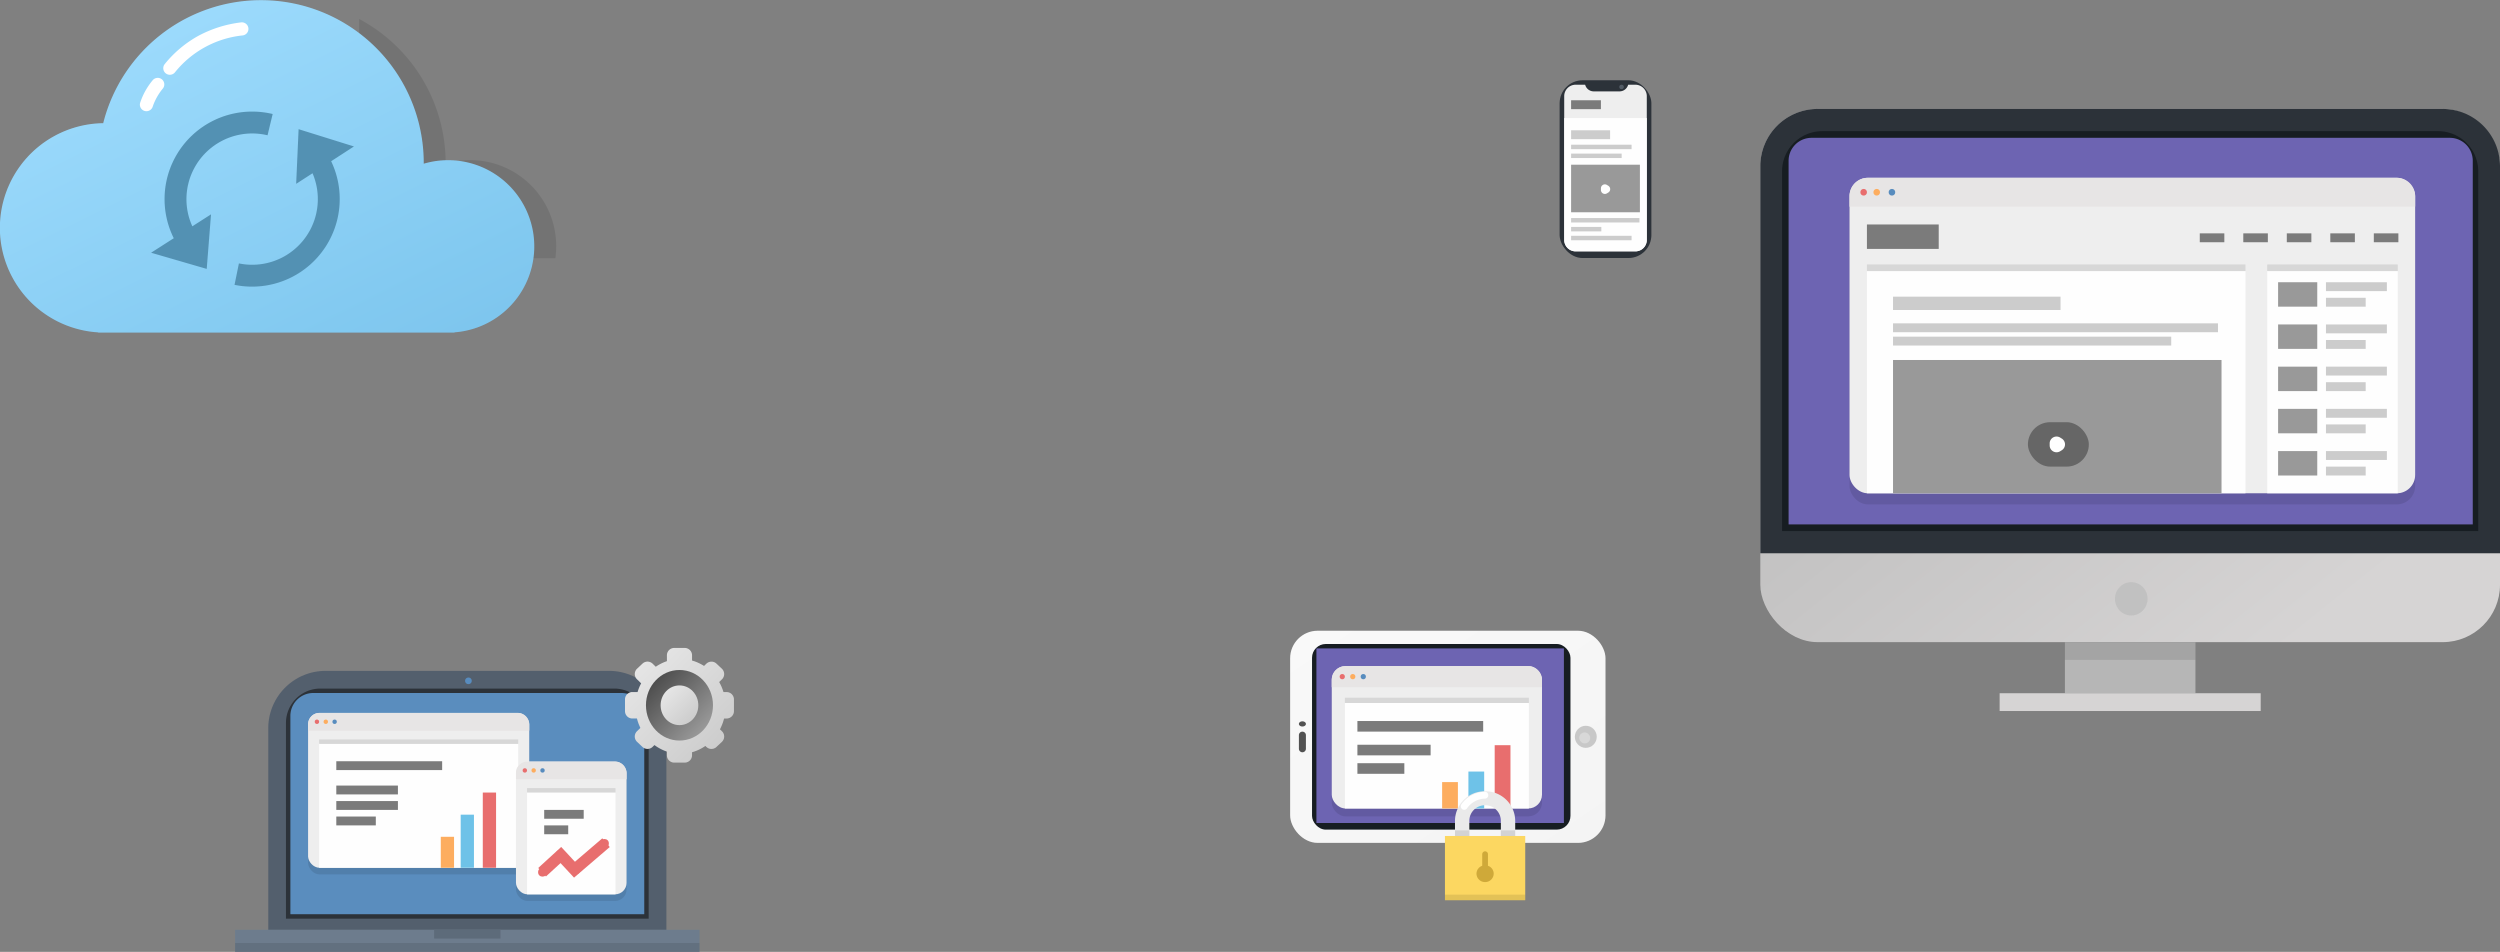<svg id="hero_digital" xmlns="http://www.w3.org/2000/svg" xmlns:xlink="http://www.w3.org/1999/xlink" width="436" height="166" viewBox="0 0 436 166">
  <rect x="0" y="0" width="436" height="166" fill="#808080" stroke="none"/>
  <defs>
    <linearGradient id="linear-gradient" x1="0.073" y1="0.08" x2="0.891" y2="0.821" gradientUnits="objectBoundingBox">
      <stop offset="0" stop-color="#b6b6b6"/>
      <stop offset="1" stop-color="#d6d4d4"/>
    </linearGradient>
    <linearGradient id="linear-gradient-2" x1="0.111" y1="0.057" x2="0.86" y2="1" gradientUnits="objectBoundingBox">
      <stop offset="0" stop-color="#9fddff"/>
      <stop offset="1" stop-color="#7cc6ef"/>
    </linearGradient>
    <linearGradient id="linear-gradient-3" x2="1" y2="1" gradientUnits="objectBoundingBox">
      <stop offset="0" stop-color="#fafafa"/>
      <stop offset="1" stop-color="#f5f5f5"/>
    </linearGradient>
    <linearGradient id="linear-gradient-4" x1="0.132" y1="0.119" x2="0.874" y2="0.882" gradientUnits="objectBoundingBox">
      <stop offset="0" stop-color="#e6e6e6"/>
      <stop offset="1" stop-color="#ccc"/>
    </linearGradient>
    <linearGradient id="linear-gradient-5" x1="0.868" y1="0.848" x2="0.137" y2="0.133" gradientUnits="objectBoundingBox">
      <stop offset="0" stop-color="#999"/>
      <stop offset="1" stop-color="#4d4d4d"/>
    </linearGradient>
  </defs>
  <g id="Group_15" data-name="Group 15" transform="translate(307 19)">
    <g id="Rectangle_47" data-name="Rectangle 47">
      <rect id="Rectangle_47-2" data-name="Rectangle 47" width="129" height="92.989" rx="10" fill="url(#linear-gradient)"/>
      <rect id="Rectangle_47-3" data-name="Rectangle 47" width="129" height="92.989" rx="10" fill="rgba(216,216,216,0.02)"/>
    </g>
    <g id="Rectangle_47-4" data-name="Rectangle 47">
      <path id="Rectangle_47-5" data-name="Rectangle 47" d="M10,0H119a10,10,0,0,1,10,10V77.491a0,0,0,0,1,0,0H0a0,0,0,0,1,0,0V10A10,10,0,0,1,10,0Z" fill="#292f36"/>
      <path id="Rectangle_47-6" data-name="Rectangle 47" d="M10,0H119a10,10,0,0,1,10,10V77.491a0,0,0,0,1,0,0H0a0,0,0,0,1,0,0V10A10,10,0,0,1,10,0Z" fill="rgba(216,216,216,0.02)"/>
    </g>
    <g id="Rectangle_47-7" data-name="Rectangle 47">
      <path id="Rectangle_47-8" data-name="Rectangle 47" d="M7,0H114.412a7,7,0,0,1,7,7V69.742a0,0,0,0,1,0,0H0a0,0,0,0,1,0,0V7A7,7,0,0,1,7,0Z" transform="translate(3.794 3.875)" fill="#13191f"/>
      <path id="Rectangle_47-9" data-name="Rectangle 47" d="M7,0H114.412a7,7,0,0,1,7,7V69.742a0,0,0,0,1,0,0H0a0,0,0,0,1,0,0V7A7,7,0,0,1,7,0Z" transform="translate(3.794 3.875)" fill="rgba(216,216,216,0.02)"/>
    </g>
    <g id="Rectangle_22" data-name="Rectangle 22">
      <path id="Rectangle_22-2" data-name="Rectangle 22" d="M4,0H115.316a4,4,0,0,1,4,4V67.417a0,0,0,0,1,0,0H0a0,0,0,0,1,0,0V4A4,4,0,0,1,4,0Z" transform="translate(4.932 5.037)" fill="#6b62b1"/>
      <path id="Rectangle_22-3" data-name="Rectangle 22" d="M4,0H115.316a4,4,0,0,1,4,4V67.417a0,0,0,0,1,0,0H0a0,0,0,0,1,0,0V4A4,4,0,0,1,4,0Z" transform="translate(4.932 5.037)" fill="rgba(216,216,216,0.02)"/>
    </g>
    <g id="Group_6" data-name="Group 6" transform="translate(15.556 12.011)">
      <rect id="Rectangle_25" data-name="Rectangle 25" width="98.647" height="55.018" rx="3.2" transform="translate(0 1.937)" opacity="0.1"/>
      <g id="Rectangle_25-2" data-name="Rectangle 25">
        <rect id="Rectangle_25-3" data-name="Rectangle 25" width="98.647" height="55.018" rx="3.2" fill="#efefef"/>
        <rect id="Rectangle_25-4" data-name="Rectangle 25" width="98.647" height="55.018" rx="3.2" fill="rgba(216,216,216,0.02)"/>
      </g>
      <g id="Rectangle_26" data-name="Rectangle 26">
        <rect id="Rectangle_26-2" data-name="Rectangle 26" width="66.018" height="38.745" transform="translate(3.035 16.273)" fill="#fff"/>
        <rect id="Rectangle_26-3" data-name="Rectangle 26" width="66.018" height="38.745" transform="translate(3.035 16.273)" fill="rgba(216,216,216,0.02)"/>
      </g>
      <rect id="Rectangle_67" data-name="Rectangle 67" width="12.521" height="4.262" transform="translate(3.035 8.137)" fill="#7b7b7b"/>
      <path id="Path_3" data-name="Path 3" d="M0,2.325V0H29.215V2.325Z" transform="translate(7.588 20.729)" fill="#ccc"/>
      <path id="Path_3-2" data-name="Path 3" d="M0,1.55V0H56.672V1.55Z" transform="translate(7.588 25.378)" fill="#ccc"/>
      <path id="Path_3-3" data-name="Path 3" d="M0,1.55V0H48.516V1.55Z" transform="translate(7.588 27.703)" fill="#ccc"/>
      <rect id="Rectangle_68" data-name="Rectangle 68" width="57.291" height="23.247" transform="translate(7.588 31.771)" fill="#999"/>
      <rect id="Rectangle_69" data-name="Rectangle 69" width="10.624" height="7.749" rx="3.875" transform="translate(31.112 42.62)" fill="#666"/>
      <path id="Path_13" data-name="Path 13" d="M1.835.781A1.2,1.2,0,0,0,0,1.8v.346A1.2,1.2,0,0,0,1.835,3.163l.277-.173a1.2,1.2,0,0,0,0-2.036Z" transform="translate(34.906 44.522)" fill="#fff"/>
      <g id="Rectangle_26-4" data-name="Rectangle 26">
        <rect id="Rectangle_26-5" data-name="Rectangle 26" width="22.765" height="38.745" transform="translate(72.847 16.273)" fill="#fff"/>
        <rect id="Rectangle_26-6" data-name="Rectangle 26" width="22.765" height="38.745" transform="translate(72.847 16.273)" fill="rgba(216,216,216,0.02)"/>
      </g>
      <rect id="Rectangle_68-2" data-name="Rectangle 68" width="6.829" height="4.262" transform="translate(74.744 18.21)" fill="#999"/>
      <rect id="Rectangle_68_Copy" data-name="Rectangle 68 Copy" width="6.829" height="4.262" transform="translate(74.744 25.572)" fill="#999"/>
      <path id="Path_3_Copy_4" data-name="Path 3 Copy 4" d="M0,1.55V0H10.624V1.55Z" transform="translate(83.091 32.934)" fill="#ccc"/>
      <path id="Path_3_Copy_5" data-name="Path 3 Copy 5" d="M0,1.55V0H6.929V1.55Z" transform="translate(83.091 35.646)" fill="#ccc"/>
      <rect id="Rectangle_68_Copy-2" data-name="Rectangle 68 Copy" width="6.829" height="4.262" transform="translate(74.744 32.934)" fill="#999"/>
      <path id="Path_3_Copy_4-2" data-name="Path 3 Copy 4" d="M0,1.55V0H10.624V1.55Z" transform="translate(83.091 40.295)" fill="#ccc"/>
      <path id="Path_3_Copy_5-2" data-name="Path 3 Copy 5" d="M0,1.55V0H6.929V1.55Z" transform="translate(83.091 43.007)" fill="#ccc"/>
      <rect id="Rectangle_68_Copy-3" data-name="Rectangle 68 Copy" width="6.829" height="4.262" transform="translate(74.744 40.295)" fill="#999"/>
      <path id="Path_3_Copy_4-3" data-name="Path 3 Copy 4" d="M0,1.55V0H10.624V1.55Z" transform="translate(83.091 47.657)" fill="#ccc"/>
      <path id="Path_3_Copy_5-3" data-name="Path 3 Copy 5" d="M0,1.55V0H6.929V1.55Z" transform="translate(83.091 50.369)" fill="#ccc"/>
      <rect id="Rectangle_68_Copy-4" data-name="Rectangle 68 Copy" width="6.829" height="4.262" transform="translate(74.744 47.657)" fill="#999"/>
      <rect id="Rectangle_26-7" data-name="Rectangle 26" width="22.765" height="1.162" transform="translate(95.612 16.273) rotate(180)" opacity="0.1"/>
      <rect id="Rectangle_26-8" data-name="Rectangle 26" width="66.018" height="1.162" transform="translate(3.035 15.111)" fill="rgba(0,0,0,0.1)"/>
      <path id="Path_3-4" data-name="Path 3" d="M0,1.55V0H4.283V1.55Z" transform="translate(91.438 9.686)" fill="#7b7b7b"/>
      <path id="Path_3-5" data-name="Path 3" d="M0,1.55V0H4.283V1.55Z" transform="translate(83.85 9.686)" fill="#7b7b7b"/>
      <path id="Path_3-6" data-name="Path 3" d="M0,1.55V0H4.283V1.55Z" transform="translate(76.262 9.686)" fill="#7b7b7b"/>
      <path id="Path_3-7" data-name="Path 3" d="M0,1.55V0H4.283V1.55Z" transform="translate(68.674 9.686)" fill="#7b7b7b"/>
      <path id="Path_3-8" data-name="Path 3" d="M0,1.55V0H4.283V1.55Z" transform="translate(61.085 9.686)" fill="#7b7b7b"/>
      <path id="Path_3-9" data-name="Path 3" d="M0,1.55V0H10.624V1.55Z" transform="translate(83.091 18.21)" fill="#ccc"/>
      <path id="Path_3_Copy_4-4" data-name="Path 3 Copy 4" d="M0,1.55V0H10.624V1.55Z" transform="translate(83.091 25.572)" fill="#ccc"/>
      <path id="Path_3-10" data-name="Path 3" d="M0,1.55V0H6.929V1.55Z" transform="translate(83.091 20.923)" fill="#ccc"/>
      <path id="Path_3_Copy_5-4" data-name="Path 3 Copy 5" d="M0,1.55V0H6.929V1.55Z" transform="translate(83.091 28.284)" fill="#ccc"/>
      <g id="Rectangle_25-5" data-name="Rectangle 25">
        <path id="Rectangle_25-6" data-name="Rectangle 25" d="M3.2,0H95.447a3.2,3.2,0,0,1,3.2,3.2V5.037a0,0,0,0,1,0,0H0a0,0,0,0,1,0,0V3.2A3.2,3.2,0,0,1,3.2,0Z" fill="#e8e5e5"/>
        <path id="Rectangle_25-7" data-name="Rectangle 25" d="M3.2,0H95.447a3.2,3.2,0,0,1,3.2,3.2V5.037a0,0,0,0,1,0,0H0a0,0,0,0,1,0,0V3.2A3.2,3.2,0,0,1,3.2,0Z" fill="rgba(216,216,216,0.02)"/>
      </g>
      <ellipse id="Oval_6_Copy" data-name="Oval 6 Copy" cx="0.569" cy="0.581" rx="0.569" ry="0.581" transform="translate(4.174 1.937)" fill="#fdad5f"/>
      <ellipse id="Oval_6_Copy-2" data-name="Oval 6 Copy" cx="0.569" cy="0.581" rx="0.569" ry="0.581" transform="translate(6.829 1.937)" fill="#588cbe"/>
      <ellipse id="Oval_6_Copy-3" data-name="Oval 6 Copy" cx="0.569" cy="0.581" rx="0.569" ry="0.581" transform="translate(1.897 1.937)" fill="#e86e6e"/>
    </g>
    <g id="Rectangle_49" data-name="Rectangle 49">
      <rect id="Rectangle_49-2" data-name="Rectangle 49" width="22.765" height="8.911" transform="translate(53.118 92.989)" fill="#b6b6b6"/>
      <rect id="Rectangle_49-3" data-name="Rectangle 49" width="22.765" height="8.911" transform="translate(53.118 92.989)" fill="rgba(216,216,216,0.02)"/>
    </g>
    <g id="Rectangle_50" data-name="Rectangle 50">
      <rect id="Rectangle_50-2" data-name="Rectangle 50" width="45.529" height="3.1" transform="translate(41.735 101.9)" fill="#d6d4d4"/>
      <rect id="Rectangle_50-3" data-name="Rectangle 50" width="45.529" height="3.1" transform="translate(41.735 101.9)" fill="rgba(216,216,216,0.02)"/>
    </g>
    <rect id="Rectangle_51" data-name="Rectangle 51" width="22.765" height="3.1" transform="translate(53.118 92.989)" opacity="0.1"/>
    <g id="Oval_12" data-name="Oval 12">
      <ellipse id="Oval_12-2" data-name="Oval 12" cx="2.846" cy="2.906" rx="2.846" ry="2.906" transform="translate(61.844 82.528)" fill="#c1c1c1"/>
      <ellipse id="Oval_12-3" data-name="Oval 12" cx="2.846" cy="2.906" rx="2.846" ry="2.906" transform="translate(61.844 82.528)" fill="rgba(216,216,216,0.02)"/>
    </g>
  </g>
  <g id="Group_5" data-name="Group 5" transform="translate(41 117)">
    <g id="Rectangle_22-4" data-name="Rectangle 22">
      <path id="Rectangle_22-5" data-name="Rectangle 22" d="M10,0H59.429a10,10,0,0,1,10,10V46.3a0,0,0,0,1,0,0H0a0,0,0,0,1,0,0V10A10,10,0,0,1,10,0Z" transform="translate(5.786)" fill="#515d6b"/>
      <path id="Rectangle_22-6" data-name="Rectangle 22" d="M10,0H59.429a10,10,0,0,1,10,10V46.3a0,0,0,0,1,0,0H0a0,0,0,0,1,0,0V10A10,10,0,0,1,10,0Z" transform="translate(5.786)" fill="rgba(216,216,216,0.02)"/>
    </g>
    <g id="Rectangle_22-7" data-name="Rectangle 22">
      <path id="Rectangle_22-8" data-name="Rectangle 22" d="M6,0H57.257a6,6,0,0,1,6,6V40.126a0,0,0,0,1,0,0H0a0,0,0,0,1,0,0V6A6,6,0,0,1,6,0Z" transform="translate(8.871 3.087)" fill="#292f36"/>
      <path id="Rectangle_22-9" data-name="Rectangle 22" d="M6,0H57.257a6,6,0,0,1,6,6V40.126a0,0,0,0,1,0,0H0a0,0,0,0,1,0,0V6A6,6,0,0,1,6,0Z" transform="translate(8.871 3.087)" fill="rgba(216,216,216,0.02)"/>
    </g>
    <g id="Rectangle_22-10" data-name="Rectangle 22">
      <path id="Rectangle_22-11" data-name="Rectangle 22" d="M4,0H57.714a4,4,0,0,1,4,4V38.583a0,0,0,0,1,0,0H0a0,0,0,0,1,0,0V4A4,4,0,0,1,4,0Z" transform="translate(9.643 3.858)" fill="#588cbe"/>
      <path id="Rectangle_22-12" data-name="Rectangle 22" d="M4,0H57.714a4,4,0,0,1,4,4V38.583a0,0,0,0,1,0,0H0a0,0,0,0,1,0,0V4A4,4,0,0,1,4,0Z" transform="translate(9.643 3.858)" fill="rgba(216,216,216,0.02)"/>
    </g>
    <ellipse id="Oval_6" data-name="Oval 6" cx="0.579" cy="0.579" rx="0.579" ry="0.579" transform="translate(40.114 1.157)" fill="#588cbe"/>
    <g id="Rectangle_23" data-name="Rectangle 23">
      <rect id="Rectangle_23-2" data-name="Rectangle 23" width="81" height="3.858" transform="translate(0 45.142)" fill="#6b7a8c"/>
      <rect id="Rectangle_23-3" data-name="Rectangle 23" width="81" height="3.858" transform="translate(0 45.142)" fill="rgba(216,216,216,0.02)"/>
    </g>
    <rect id="Rectangle_24" data-name="Rectangle 24" width="11.571" height="1.543" transform="translate(34.714 45.142)" fill="#5d6b7a"/>
    <rect id="Rectangle_24-2" data-name="Rectangle 24" width="81" height="1.543" transform="translate(0 47.457)" fill="rgba(0,0,0,0.1)"/>
    <g id="Group_6-2" data-name="Group 6" transform="translate(12.729 7.331)">
      <rect id="Rectangle_25-8" data-name="Rectangle 25" width="38.571" height="27.008" rx="2" transform="translate(0 1.157)" opacity="0.1"/>
      <g id="Rectangle_25-9" data-name="Rectangle 25">
        <rect id="Rectangle_25-10" data-name="Rectangle 25" width="38.571" height="27.008" rx="2" fill="#efefef"/>
        <rect id="Rectangle_25-11" data-name="Rectangle 25" width="38.571" height="27.008" rx="2" fill="rgba(216,216,216,0.02)"/>
      </g>
      <g id="Rectangle_26-9" data-name="Rectangle 26">
        <rect id="Rectangle_26-10" data-name="Rectangle 26" width="34.714" height="21.606" transform="translate(1.929 5.402)" fill="#fff"/>
        <rect id="Rectangle_26-11" data-name="Rectangle 26" width="34.714" height="21.606" transform="translate(1.929 5.402)" fill="rgba(216,216,216,0.02)"/>
      </g>
      <rect id="Rectangle_26-12" data-name="Rectangle 26" width="34.714" height="0.772" transform="translate(1.929 4.63)" fill="rgba(0,0,0,0.1)"/>
      <path id="Path_3-11" data-name="Path 3" d="M0,1.543V0H18.46V1.543Z" transform="translate(4.922 8.428)" fill="#7b7b7b"/>
      <path id="Path_3-12" data-name="Path 3" d="M0,1.543V0H10.746V1.543Z" transform="translate(4.922 12.672)" fill="#7b7b7b"/>
      <path id="Path_3-13" data-name="Path 3" d="M0,1.543V0H10.746V1.543Z" transform="translate(4.922 15.373)" fill="#7b7b7b"/>
      <path id="Path_3-14" data-name="Path 3" d="M0,1.543V0H6.889V1.543Z" transform="translate(4.922 18.074)" fill="#7b7b7b"/>
      <rect id="Rectangle_27" data-name="Rectangle 27" width="2.314" height="13.118" transform="translate(30.471 13.89)" fill="#e86e6e"/>
      <rect id="Rectangle_27_Copy" data-name="Rectangle 27 Copy" width="2.314" height="9.26" transform="translate(26.614 17.748)" fill="#6ec2e8"/>
      <rect id="Rectangle_27_Copy_2" data-name="Rectangle 27 Copy 2" width="2.314" height="5.402" transform="translate(23.143 21.606)" fill="#fdad5f"/>
      <g id="Rectangle_25-12" data-name="Rectangle 25">
        <path id="Rectangle_25-13" data-name="Rectangle 25" d="M2,0H36.571a2,2,0,0,1,2,2V3.087a0,0,0,0,1,0,0H0a0,0,0,0,1,0,0V2A2,2,0,0,1,2,0Z" fill="#e8e5e5"/>
        <path id="Rectangle_25-14" data-name="Rectangle 25" d="M2,0H36.571a2,2,0,0,1,2,2V3.087a0,0,0,0,1,0,0H0a0,0,0,0,1,0,0V2A2,2,0,0,1,2,0Z" fill="rgba(216,216,216,0.02)"/>
      </g>
      <ellipse id="Oval_6_Copy-4" data-name="Oval 6 Copy" cx="0.386" cy="0.386" rx="0.386" ry="0.386" transform="translate(2.7 1.157)" fill="#fdad5f"/>
      <ellipse id="Oval_6_Copy-5" data-name="Oval 6 Copy" cx="0.386" cy="0.386" rx="0.386" ry="0.386" transform="translate(4.243 1.157)" fill="#588cbe"/>
      <ellipse id="Oval_6_Copy-6" data-name="Oval 6 Copy" cx="0.386" cy="0.386" rx="0.386" ry="0.386" transform="translate(1.157 1.157)" fill="#e86e6e"/>
    </g>
    <g id="Group_6-3" data-name="Group 6" transform="translate(48.986 15.819)">
      <rect id="Rectangle_25-15" data-name="Rectangle 25" width="19.286" height="23.15" rx="2" transform="translate(0 1.157)" opacity="0.1"/>
      <g id="Rectangle_25-16" data-name="Rectangle 25">
        <rect id="Rectangle_25-17" data-name="Rectangle 25" width="19.286" height="23.15" rx="2" fill="#efefef"/>
        <rect id="Rectangle_25-18" data-name="Rectangle 25" width="19.286" height="23.15" rx="2" fill="rgba(216,216,216,0.02)"/>
      </g>
      <g id="Rectangle_26-13" data-name="Rectangle 26">
        <rect id="Rectangle_26-14" data-name="Rectangle 26" width="15.429" height="17.748" transform="translate(1.929 5.402)" fill="#fff"/>
        <rect id="Rectangle_26-15" data-name="Rectangle 26" width="15.429" height="17.748" transform="translate(1.929 5.402)" fill="rgba(216,216,216,0.02)"/>
      </g>
      <path id="Path_7" data-name="Path 7" d="M0,5.153l3.276-3L5.652,4.712,11.151,0" transform="translate(4.553 14.144)" fill="none" stroke="#e86e6e" stroke-miterlimit="10" stroke-width="2"/>
      <ellipse id="Oval_7" data-name="Oval 7" cx="0.771" cy="0.772" rx="0.771" ry="0.772" transform="translate(6.943 15.433)" fill="#e86e6e"/>
      <ellipse id="Oval_7_Copy" data-name="Oval 7 Copy" cx="0.771" cy="0.772" rx="0.771" ry="0.772" transform="translate(9.643 18.134)" fill="#e86e6e"/>
      <ellipse id="Oval_7_Copy_2" data-name="Oval 7 Copy 2" cx="0.771" cy="0.772" rx="0.771" ry="0.772" transform="translate(14.657 13.504)" fill="#e86e6e"/>
      <ellipse id="Oval_7_Copy_3" data-name="Oval 7 Copy 3" cx="0.771" cy="0.772" rx="0.771" ry="0.772" transform="translate(3.857 18.52)" fill="#e86e6e"/>
      <rect id="Rectangle_26-16" data-name="Rectangle 26" width="15.429" height="0.772" transform="translate(1.929 4.63)" fill="rgba(0,0,0,0.1)"/>
      <path id="Path_3-15" data-name="Path 3" d="M0,1.543V0H6.889V1.543Z" transform="translate(4.922 8.428)" fill="#7b7b7b"/>
      <path id="Path_3-16" data-name="Path 3" d="M0,1.543V0H4.189V1.543Z" transform="translate(4.922 11.129)" fill="#7b7b7b"/>
      <g id="Rectangle_25-19" data-name="Rectangle 25">
        <path id="Rectangle_25-20" data-name="Rectangle 25" d="M2,0H17.286a2,2,0,0,1,2,2V3.087a0,0,0,0,1,0,0H0a0,0,0,0,1,0,0V2A2,2,0,0,1,2,0Z" fill="#e8e5e5"/>
        <path id="Rectangle_25-21" data-name="Rectangle 25" d="M2,0H17.286a2,2,0,0,1,2,2V3.087a0,0,0,0,1,0,0H0a0,0,0,0,1,0,0V2A2,2,0,0,1,2,0Z" fill="rgba(216,216,216,0.02)"/>
      </g>
      <ellipse id="Oval_6_Copy-7" data-name="Oval 6 Copy" cx="0.386" cy="0.386" rx="0.386" ry="0.386" transform="translate(2.7 1.157)" fill="#fdad5f"/>
      <ellipse id="Oval_6_Copy-8" data-name="Oval 6 Copy" cx="0.386" cy="0.386" rx="0.386" ry="0.386" transform="translate(4.243 1.157)" fill="#588cbe"/>
      <ellipse id="Oval_6_Copy-9" data-name="Oval 6 Copy" cx="0.386" cy="0.386" rx="0.386" ry="0.386" transform="translate(1.157 1.157)" fill="#e86e6e"/>
    </g>
  </g>
  <g id="Group_23" data-name="Group 23">
    <path id="Combined_Shape" data-name="Combined Shape" d="M10,41.719a10,10,0,0,1-10-10V0A28.468,28.468,0,0,1,15.091,25.156v.085A15,15,0,0,1,34.37,39.656a15.222,15.222,0,0,1-.14,2.063Z" transform="translate(62.63 3.307)" opacity="0.1"/>
    <g id="Combined_Shape-2" data-name="Combined Shape">
      <path id="Combined_Shape-3" data-name="Combined Shape" d="M17.137,58v-.031A18.261,18.261,0,0,1,18,21.482,28.379,28.379,0,0,1,73.9,28.463v.086a15.033,15.033,0,1,1,5.355,29.413V58Z" fill="url(#linear-gradient-2)"/>
      <path id="Combined_Shape-4" data-name="Combined Shape" d="M17.137,58v-.031A18.261,18.261,0,0,1,18,21.482,28.379,28.379,0,0,1,73.9,28.463v.086a15.033,15.033,0,1,1,5.355,29.413V58Z" fill="rgba(216,216,216,0.02)"/>
    </g>
    <path id="Path_14" data-name="Path 14" d="M1.147,15.5a1.149,1.149,0,0,1-.312-.043,1.144,1.144,0,0,1-.792-1.412A11.94,11.94,0,0,1,2.2,10.14a1.145,1.145,0,1,1,1.812,1.4,9.893,9.893,0,0,0-1.76,3.121A1.15,1.15,0,0,1,1.147,15.5ZM5.225,9.146a1.145,1.145,0,0,1-.886-1.87A19.934,19.934,0,0,1,10.22,2.342,21.075,21.075,0,0,1,17.641.01,1.162,1.162,0,0,1,17.789,0a1.147,1.147,0,0,1,1.134,1,1.143,1.143,0,0,1-.989,1.282A17.469,17.469,0,0,0,6.113,8.726,1.143,1.143,0,0,1,5.225,9.146Z" transform="translate(24.395 3.895)" fill="#fff"/>
    <g id="Combined_Shape-5" data-name="Combined Shape">
      <path id="Combined_Shape-6" data-name="Combined Shape" d="M14.551,30.218l.764-3.739a11.454,11.454,0,0,0,12.84-15.725L25.3,12.6l.425-9.531L35.375,6.08,31.4,8.656A15.281,15.281,0,0,1,14.551,30.218ZM9.7,27.434,0,24.615l3.953-2.532A15.268,15.268,0,0,1,17.622,0,15.343,15.343,0,0,1,21.2.421l-.892,3.711A11.47,11.47,0,0,0,6.165,15.263a11.339,11.339,0,0,0,1.027,4.745l3.258-2.086L9.7,27.433h0Z" transform="translate(26.352 19.461)" fill="#5190b2"/>
      <path id="Combined_Shape-7" data-name="Combined Shape" d="M14.551,30.218l.764-3.739a11.454,11.454,0,0,0,12.84-15.725L25.3,12.6l.425-9.531L35.375,6.08,31.4,8.656A15.281,15.281,0,0,1,14.551,30.218ZM9.7,27.434,0,24.615l3.953-2.532A15.268,15.268,0,0,1,17.622,0,15.343,15.343,0,0,1,21.2.421l-.892,3.711A11.47,11.47,0,0,0,6.165,15.263a11.339,11.339,0,0,0,1.027,4.745l3.258-2.086L9.7,27.433h0Z" transform="translate(26.352 19.461)" fill="rgba(216,216,216,0.02)"/>
    </g>
  </g>
  <g id="Group_20" data-name="Group 20" transform="translate(225 110)">
    <g id="Rectangle_70" data-name="Rectangle 70">
      <rect id="Rectangle_70-2" data-name="Rectangle 70" width="55" height="37" rx="4.8" fill="url(#linear-gradient-3)"/>
      <rect id="Rectangle_70-3" data-name="Rectangle 70" width="55" height="37" rx="4.8" fill="rgba(216,216,216,0.02)"/>
    </g>
    <path id="Combined_Shape-8" data-name="Combined Shape" d="M0,4.784V2.409a.611.611,0,1,1,1.222,0V4.784A.611.611,0,1,1,0,4.784ZM0,.45C0,.2.274,0,.611,0s.611.2.611.45S.949.9.611.9,0,.7,0,.45Z" transform="translate(1.528 15.802)" fill="#525252"/>
    <g id="Rectangle_71" data-name="Rectangle 71">
      <rect id="Rectangle_71-2" data-name="Rectangle 71" width="45.069" height="32.375" rx="2.4" transform="translate(3.819 2.313)" fill="#13191f"/>
      <rect id="Rectangle_71-3" data-name="Rectangle 71" width="45.069" height="32.375" rx="2.4" transform="translate(3.819 2.313)" fill="rgba(216,216,216,0.02)"/>
    </g>
    <g id="Rectangle_71-4" data-name="Rectangle 71">
      <rect id="Rectangle_71-5" data-name="Rectangle 71" width="43.16" height="30.448" transform="translate(4.583 3.083)" fill="#6b62b1"/>
      <rect id="Rectangle_71-6" data-name="Rectangle 71" width="43.16" height="30.448" transform="translate(4.583 3.083)" fill="rgba(216,216,216,0.02)"/>
    </g>
    <g id="Group_6-4" data-name="Group 6" transform="translate(7.257 6.167)">
      <rect id="Rectangle_25-22" data-name="Rectangle 25" width="36.667" height="24.829" rx="2.4" transform="translate(0 1.379)" opacity="0.1"/>
      <g id="Rectangle_25-23" data-name="Rectangle 25">
        <rect id="Rectangle_25-24" data-name="Rectangle 25" width="36.667" height="24.829" rx="2.4" fill="#efefef"/>
        <rect id="Rectangle_25-25" data-name="Rectangle 25" width="36.667" height="24.829" rx="2.4" fill="rgba(216,216,216,0.02)"/>
      </g>
      <g id="Rectangle_26-17" data-name="Rectangle 26">
        <rect id="Rectangle_26-18" data-name="Rectangle 26" width="32.083" height="18.392" transform="translate(2.292 6.437)" fill="#fff"/>
        <rect id="Rectangle_26-19" data-name="Rectangle 26" width="32.083" height="18.392" transform="translate(2.292 6.437)" fill="rgba(216,216,216,0.02)"/>
      </g>
      <rect id="Rectangle_26-20" data-name="Rectangle 26" width="32.083" height="0.92" transform="translate(2.292 5.518)" fill="rgba(0,0,0,0.1)"/>
      <path id="Path_3-17" data-name="Path 3" d="M0,1.85V0H21.936V1.85Z" transform="translate(4.474 9.578)" fill="#7b7b7b"/>
      <path id="Path_3-18" data-name="Path 3" d="M0,1.85V0H12.769V1.85Z" transform="translate(4.474 13.717)" fill="#7b7b7b"/>
      <path id="Path_3-19" data-name="Path 3" d="M0,1.85V0H8.186V1.85Z" transform="translate(4.474 16.935)" fill="#7b7b7b"/>
      <rect id="Rectangle_27-2" data-name="Rectangle 27" width="2.75" height="11.035" transform="translate(28.417 13.794)" fill="#e86e6e"/>
      <rect id="Rectangle_27_Copy-2" data-name="Rectangle 27 Copy" width="2.75" height="6.437" transform="translate(23.833 18.392)" fill="#6ec2e8"/>
      <rect id="Rectangle_27_Copy_2-2" data-name="Rectangle 27 Copy 2" width="2.75" height="4.598" transform="translate(19.25 20.231)" fill="#fdad5f"/>
      <g id="Rectangle_25-26" data-name="Rectangle 25">
        <path id="Rectangle_25-27" data-name="Rectangle 25" d="M2.4,0H34.267a2.4,2.4,0,0,1,2.4,2.4V3.678a0,0,0,0,1,0,0H0a0,0,0,0,1,0,0V2.4A2.4,2.4,0,0,1,2.4,0Z" fill="#e8e5e5"/>
        <path id="Rectangle_25-28" data-name="Rectangle 25" d="M2.4,0H34.267a2.4,2.4,0,0,1,2.4,2.4V3.678a0,0,0,0,1,0,0H0a0,0,0,0,1,0,0V2.4A2.4,2.4,0,0,1,2.4,0Z" fill="rgba(216,216,216,0.02)"/>
      </g>
      <ellipse id="Oval_6_Copy-10" data-name="Oval 6 Copy" cx="0.458" cy="0.46" rx="0.458" ry="0.46" transform="translate(3.208 1.379)" fill="#fdad5f"/>
      <ellipse id="Oval_6_Copy-11" data-name="Oval 6 Copy" cx="0.458" cy="0.46" rx="0.458" ry="0.46" transform="translate(5.042 1.379)" fill="#588cbe"/>
      <ellipse id="Oval_6_Copy-12" data-name="Oval 6 Copy" cx="0.458" cy="0.46" rx="0.458" ry="0.46" transform="translate(1.375 1.379)" fill="#e86e6e"/>
    </g>
    <ellipse id="Oval_20" data-name="Oval 20" cx="1.91" cy="1.927" rx="1.91" ry="1.927" transform="translate(49.653 16.573)" fill="#c8c8c8"/>
    <rect id="Rectangle_73" data-name="Rectangle 73" width="1.91" height="1.927" rx="0.955" transform="translate(50.417 17.729)" fill="#d8d8d8"/>
  </g>
  <g id="Group_25" data-name="Group 25" transform="translate(109 113)">
    <g id="Combined_Shape-9" data-name="Combined Shape">
      <path id="Combined_Shape-10" data-name="Combined Shape" d="M8.588,20a1.28,1.28,0,0,1-1.28-1.28v-.643a7.682,7.682,0,0,1-2.17-1.139l-.32.312a1.28,1.28,0,0,1-1.77.015l-.941-.885a1.28,1.28,0,0,1-.016-1.85l.594-.579a8.485,8.485,0,0,1-.6-1.645H1.28A1.28,1.28,0,0,1,0,11.028V8.972a1.28,1.28,0,0,1,1.28-1.28h.913a8.451,8.451,0,0,1,.623-1.518l-.724-.706a1.28,1.28,0,0,1,.016-1.849l.941-.885a1.28,1.28,0,0,1,1.77.015l.548.534a7.656,7.656,0,0,1,1.943-.975V1.28A1.28,1.28,0,0,1,8.588,0h1.824a1.28,1.28,0,0,1,1.28,1.28V2.2a7.61,7.61,0,0,1,2.092.942l.4-.388a1.28,1.28,0,0,1,1.77-.015l.94.885a1.28,1.28,0,0,1,.016,1.849l-.486.474a8.444,8.444,0,0,1,.75,1.75h.547A1.28,1.28,0,0,1,19,8.972v2.056a1.28,1.28,0,0,1-1.28,1.28h-.441a8.472,8.472,0,0,1-.719,1.884l.349.34a1.28,1.28,0,0,1-.016,1.85l-.94.885a1.28,1.28,0,0,1-1.77-.015l-.165-.161a7.628,7.628,0,0,1-2.326,1.1v.531A1.28,1.28,0,0,1,10.412,20Z" fill="url(#linear-gradient-4)"/>
      <path id="Combined_Shape-11" data-name="Combined Shape" d="M8.588,20a1.28,1.28,0,0,1-1.28-1.28v-.643a7.682,7.682,0,0,1-2.17-1.139l-.32.312a1.28,1.28,0,0,1-1.77.015l-.941-.885a1.28,1.28,0,0,1-.016-1.85l.594-.579a8.485,8.485,0,0,1-.6-1.645H1.28A1.28,1.28,0,0,1,0,11.028V8.972a1.28,1.28,0,0,1,1.28-1.28h.913a8.451,8.451,0,0,1,.623-1.518l-.724-.706a1.28,1.28,0,0,1,.016-1.849l.941-.885a1.28,1.28,0,0,1,1.77.015l.548.534a7.656,7.656,0,0,1,1.943-.975V1.28A1.28,1.28,0,0,1,8.588,0h1.824a1.28,1.28,0,0,1,1.28,1.28V2.2a7.61,7.61,0,0,1,2.092.942l.4-.388a1.28,1.28,0,0,1,1.77-.015l.94.885a1.28,1.28,0,0,1,.016,1.849l-.486.474a8.444,8.444,0,0,1,.75,1.75h.547A1.28,1.28,0,0,1,19,8.972v2.056a1.28,1.28,0,0,1-1.28,1.28h-.441a8.472,8.472,0,0,1-.719,1.884l.349.34a1.28,1.28,0,0,1-.016,1.85l-.94.885a1.28,1.28,0,0,1-1.77-.015l-.165-.161a7.628,7.628,0,0,1-2.326,1.1v.531A1.28,1.28,0,0,1,10.412,20Z" fill="rgba(216,216,216,0.02)"/>
    </g>
    <ellipse id="Oval_22" data-name="Oval 22" cx="5.846" cy="6.154" rx="5.846" ry="6.154" transform="translate(3.654 3.846)" fill="url(#linear-gradient-5)"/>
    <g id="Oval_22-2" data-name="Oval 22">
      <ellipse id="Oval_22-3" data-name="Oval 22" cx="3.288" cy="3.462" rx="3.288" ry="3.462" transform="translate(6.212 6.538)" fill="url(#linear-gradient-4)"/>
      <ellipse id="Oval_22-4" data-name="Oval 22" cx="3.288" cy="3.462" rx="3.288" ry="3.462" transform="translate(6.212 6.538)" fill="rgba(216,216,216,0.02)"/>
    </g>
  </g>
  <g id="Group_16" data-name="Group 16" transform="translate(252 138)">
    <g id="Rectangle_58" data-name="Rectangle 58">
      <path id="Rectangle_58-2" data-name="Rectangle 58" d="M10.5,11.692H0V5.116A5.19,5.19,0,0,1,5.25,0,5.19,5.19,0,0,1,10.5,5.116v6.575ZM5.25,2.436A2.718,2.718,0,0,0,2.5,5.116V9.257H8V5.116A2.719,2.719,0,0,0,5.25,2.436Z" transform="translate(1.75)" fill="#ebebeb"/>
      <path id="Rectangle_58-3" data-name="Rectangle 58" d="M10.5,11.692H0V5.116A5.19,5.19,0,0,1,5.25,0,5.19,5.19,0,0,1,10.5,5.116v6.575ZM5.25,2.436A2.718,2.718,0,0,0,2.5,5.116V9.257H8V5.116A2.719,2.719,0,0,0,5.25,2.436Z" transform="translate(1.75)" fill="rgba(216,216,216,0.02)"/>
    </g>
    <g id="Rectangle_57" data-name="Rectangle 57">
      <rect id="Rectangle_57-2" data-name="Rectangle 57" width="14" height="11.205" transform="translate(0 7.795)" fill="#fdd75f"/>
      <rect id="Rectangle_57-3" data-name="Rectangle 57" width="14" height="11.205" transform="translate(0 7.795)" fill="rgba(216,216,216,0.02)"/>
    </g>
    <rect id="Rectangle_59" data-name="Rectangle 59" width="2.5" height="0.974" transform="translate(1.75 6.821)" fill="rgba(0,0,0,0.1)"/>
    <rect id="Rectangle_59_Copy_2" data-name="Rectangle 59 Copy 2" width="14" height="0.974" transform="translate(0 18.026)" fill="rgba(0,0,0,0.1)"/>
    <rect id="Rectangle_59_Copy" data-name="Rectangle 59 Copy" width="2.5" height="0.974" transform="translate(9.75 6.821)" fill="rgba(0,0,0,0.1)"/>
    <g id="Combined_Shape-12" data-name="Combined Shape">
      <path id="Combined_Shape-13" data-name="Combined Shape" d="M0,3.9A1.465,1.465,0,0,1,1,2.52V.5a.5.5,0,1,1,1,0V2.519A1.465,1.465,0,0,1,3,3.9,1.481,1.481,0,0,1,1.5,5.359,1.481,1.481,0,0,1,0,3.9Z" transform="translate(5.5 10.474)" fill="#cfa836"/>
      <path id="Combined_Shape-14" data-name="Combined Shape" d="M0,3.9A1.465,1.465,0,0,1,1,2.52V.5a.5.5,0,1,1,1,0V2.519A1.465,1.465,0,0,1,3,3.9,1.481,1.481,0,0,1,1.5,5.359,1.481,1.481,0,0,1,0,3.9Z" transform="translate(5.5 10.474)" fill="rgba(216,216,216,0.02)"/>
    </g>
    <path id="Path_8" data-name="Path 8" d="M0,1.947A4.5,4.5,0,0,1,3.594,0" transform="translate(3.36 0.682)" fill="none" stroke="#fff" stroke-linecap="round" stroke-linejoin="round" stroke-miterlimit="10" stroke-width="1.2"/>
  </g>
  <g id="Group_24" data-name="Group 24" transform="translate(272 14)">
    <g id="Rectangle_74" data-name="Rectangle 74">
      <rect id="Rectangle_74-2" data-name="Rectangle 74" width="16" height="31" rx="4" fill="#292f36"/>
      <rect id="Rectangle_74-3" data-name="Rectangle 74" width="16" height="31" rx="4" fill="rgba(216,216,216,0.02)"/>
    </g>
    <g id="Combined_Shape-15" data-name="Combined Shape">
      <path id="Combined_Shape-16" data-name="Combined Shape" d="M12.4,29.063H2a2,2,0,0,1-2-2V2A2,2,0,0,1,2,0H3.649a1.548,1.548,0,0,0,1.5,1.163h4.5A1.549,1.549,0,0,0,11.151,0H12.4a2,2,0,0,1,2,2V27.062A2,2,0,0,1,12.4,29.063Z" transform="translate(0.8 0.775)" fill="#efefef"/>
      <path id="Combined_Shape-17" data-name="Combined Shape" d="M12.4,29.063H2a2,2,0,0,1-2-2V2A2,2,0,0,1,2,0H3.649a1.548,1.548,0,0,0,1.5,1.163h4.5A1.549,1.549,0,0,0,11.151,0H12.4a2,2,0,0,1,2,2V27.062A2,2,0,0,1,12.4,29.063Z" transform="translate(0.8 0.775)" fill="rgba(216,216,216,0.02)"/>
    </g>
    <g id="Rectangle_26-21" data-name="Rectangle 26">
      <path id="Rectangle_26-22" data-name="Rectangle 26" d="M0,0H14.4a0,0,0,0,1,0,0V21.25a2,2,0,0,1-2,2H2a2,2,0,0,1-2-2V0A0,0,0,0,1,0,0Z" transform="translate(0.8 6.588)" fill="#fff"/>
      <path id="Rectangle_26-23" data-name="Rectangle 26" d="M0,0H14.4a0,0,0,0,1,0,0V21.25a2,2,0,0,1-2,2H2a2,2,0,0,1-2-2V0A0,0,0,0,1,0,0Z" transform="translate(0.8 6.588)" fill="rgba(216,216,216,0.02)"/>
    </g>
    <rect id="Rectangle_67-2" data-name="Rectangle 67" width="5.2" height="1.55" transform="translate(2 3.487)" fill="#7b7b7b"/>
    <ellipse id="Oval_21" data-name="Oval 21" cx="0.4" cy="0.387" rx="0.4" ry="0.387" transform="translate(10.4 0.775)" fill="#525b65"/>
    <path id="Path_3-20" data-name="Path 3" d="M0,1.55V0H6.8V1.55Z" transform="translate(2 8.719)" fill="#ccc"/>
    <path id="Path_3-21" data-name="Path 3" d="M0,.775V0H10.548V.775Z" transform="translate(2 11.238)" fill="#ccc"/>
    <path id="Path_3-22" data-name="Path 3" d="M0,.775V0H11.919V.775Z" transform="translate(2 24.025)" fill="#ccc"/>
    <path id="Path_3-23" data-name="Path 3" d="M0,.775V0H5.274V.775Z" transform="translate(2 25.575)" fill="#ccc"/>
    <path id="Path_3-24" data-name="Path 3" d="M0,.775V0H10.548V.775Z" transform="translate(2 27.125)" fill="#ccc"/>
    <path id="Path_3-25" data-name="Path 3" d="M0,.775V0H8.818V.775Z" transform="translate(2 12.788)" fill="#ccc"/>
    <rect id="Rectangle_68-3" data-name="Rectangle 68" width="12" height="8.294" transform="translate(2 14.725)" fill="#999"/>
    <path id="Path_13-2" data-name="Path 13" d="M1.052.429A.691.691,0,0,0,0,1.019v.288a.691.691,0,0,0,1.052.59l.235-.144a.691.691,0,0,0,0-1.179Z" transform="translate(7.2 17.825)" fill="#fff"/>
  </g>
</svg>
